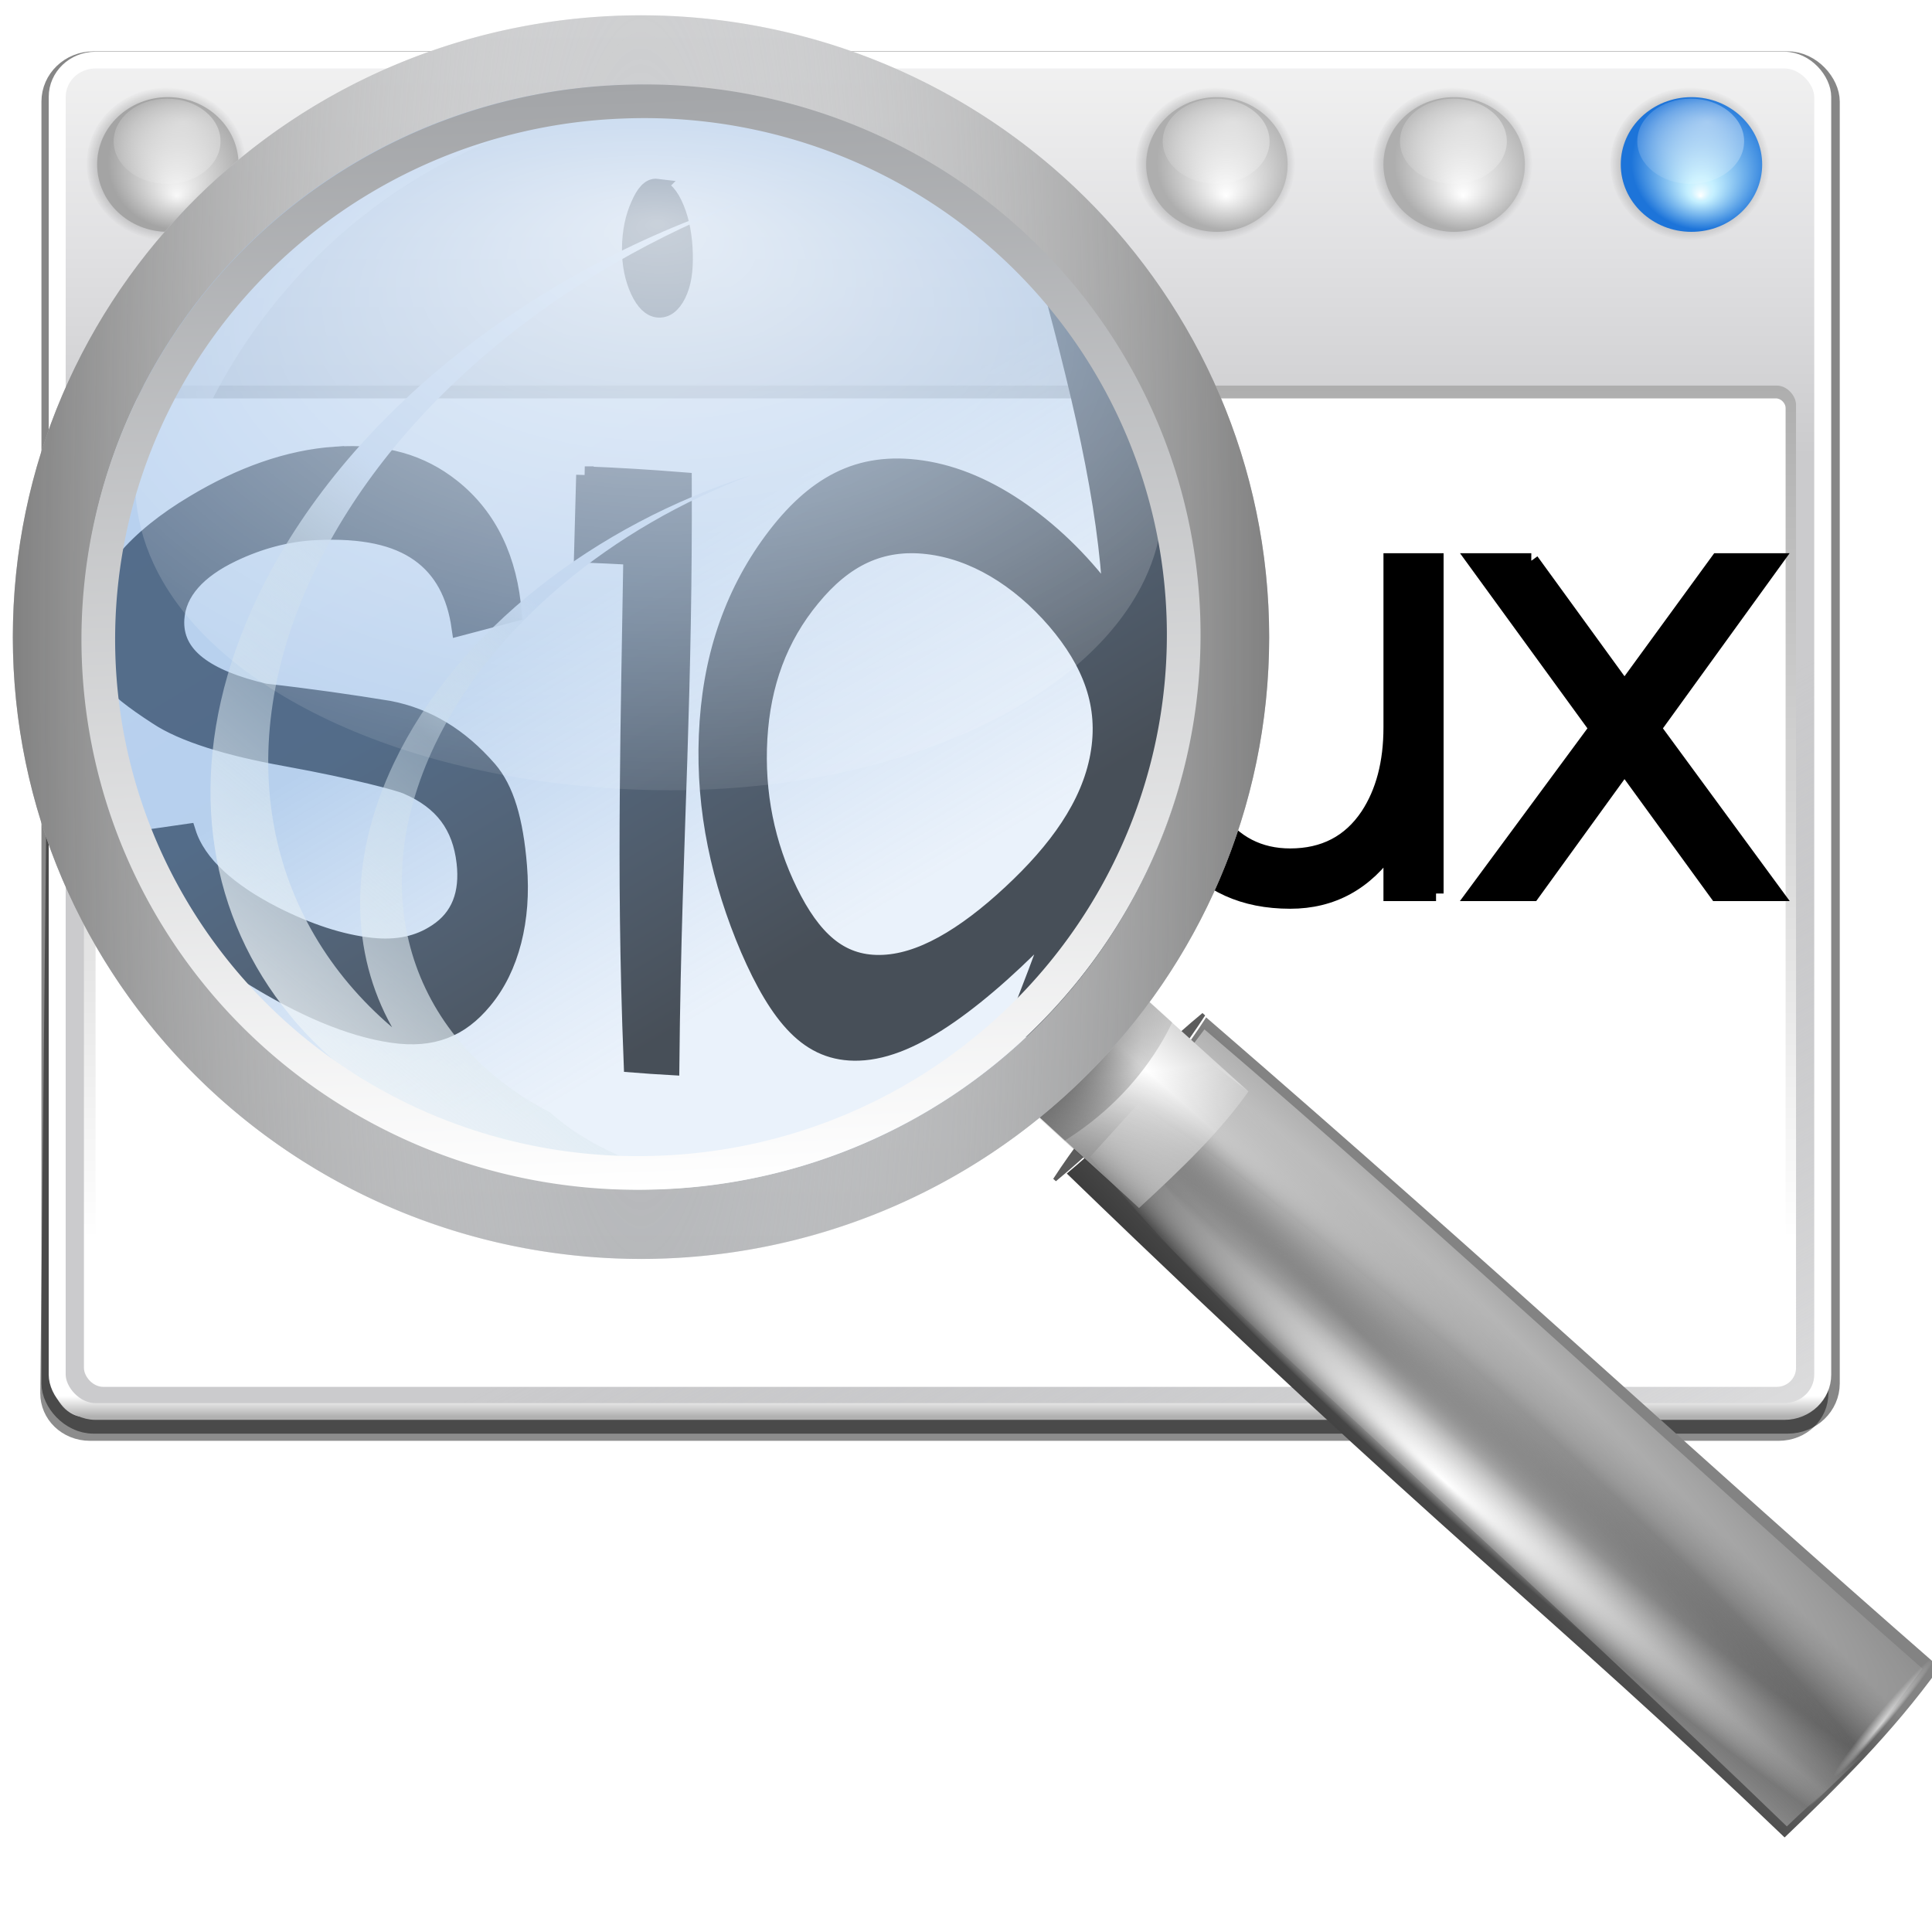<?xml version="1.0" encoding="UTF-8" standalone="no"?>
<!-- Created with Inkscape (http://www.inkscape.org/) -->

<svg
   xmlns:a="http://ns.adobe.com/AdobeSVGViewerExtensions/3.0/"
   xmlns:dc="http://purl.org/dc/elements/1.1/"
   xmlns:cc="http://creativecommons.org/ns#"
   xmlns:rdf="http://www.w3.org/1999/02/22-rdf-syntax-ns#"
   xmlns:svg="http://www.w3.org/2000/svg"
   xmlns="http://www.w3.org/2000/svg"
   xmlns:xlink="http://www.w3.org/1999/xlink"
   xmlns:sodipodi="http://sodipodi.sourceforge.net/DTD/sodipodi-0.dtd"
   xmlns:inkscape="http://www.inkscape.org/namespaces/inkscape"
   version="1.0"
   width="128"
   height="128"
   id="svg1307"
   sodipodi:version="0.32"
   inkscape:version="0.46+devel"
   sodipodi:docname="manual-search.svg"
   inkscape:output_extension="org.inkscape.output.svg.inkscape">
  <sodipodi:namedview
     pagecolor="#ffffff"
     bordercolor="#666666"
     borderopacity="1"
     objecttolerance="10"
     gridtolerance="10"
     guidetolerance="10"
     inkscape:pageopacity="0"
     inkscape:pageshadow="2"
     inkscape:window-width="1280"
     inkscape:window-height="741"
     id="namedview30687"
     showgrid="true"
     inkscape:zoom="3.84375"
     inkscape:cx="14.535713"
     inkscape:cy="79.761933"
     inkscape:window-x="0"
     inkscape:window-y="0"
     inkscape:current-layer="svg1307"
     inkscape:snap-global="false">
    <inkscape:grid
       type="xygrid"
       id="grid3600"
       empspacing="4"
       visible="true"
       enabled="true"
       snapvisiblegridlinesonly="true" />
  </sodipodi:namedview>
  <defs
     id="defs1309">
    <inkscape:path-effect
       effect="envelope"
       id="path-effect124408"
       is_visible="true"
       deactivate_knotholder="false"
       yy="true"
       xx="true"
       bendpath1="m 17.487,9.527 49.682,2.994"
       bendpath2="M 80.045,22.01 79.246,66.476"
       bendpath3="M 19.889,70.04 65.272,71.275"
       bendpath4="M 6.045,20.682 5.247,65.147"
       bendpath1-nodetypes="cc"
       bendpath3-nodetypes="cc" />
    <linearGradient
       id="linearGradient4840">
      <stop
         style="stop-color:#ffffff;stop-opacity:0"
         offset="0"
         id="stop4842" />
      <stop
         style="stop-color:#818181;stop-opacity:1"
         offset="1"
         id="stop4844" />
    </linearGradient>
    <linearGradient
       id="linearGradient3945">
      <stop
         style="stop-color:#c9cacc;stop-opacity:1"
         offset="0"
         id="stop3949" />
      <stop
         style="stop-color:#acaeb1;stop-opacity:1"
         offset="1"
         id="stop3951" />
    </linearGradient>
    <linearGradient
       id="linearGradient3350">
      <stop
         style="stop-color:#a3a5a8;stop-opacity:1"
         offset="0"
         id="stop3352" />
      <stop
         style="stop-color:#ffffff;stop-opacity:1"
         offset="1"
         id="stop3354" />
    </linearGradient>
    <linearGradient
       id="linearGradient4171">
      <stop
         style="stop-color:#000000;stop-opacity:1"
         offset="0"
         id="stop4173" />
      <stop
         style="stop-color:#000000;stop-opacity:0"
         offset="1"
         id="stop4175" />
    </linearGradient>
    <linearGradient
       id="linearGradient5176">
      <stop
         style="stop-color:#ffffff;stop-opacity:1"
         offset="0"
         id="stop5178" />
      <stop
         style="stop-color:#ffffff;stop-opacity:0"
         offset="1"
         id="stop5180" />
    </linearGradient>
    <linearGradient
       id="linearGradient5111">
      <stop
         style="stop-color:#ffffff;stop-opacity:1"
         offset="0"
         id="stop5113" />
      <stop
         style="stop-color:#ffffff;stop-opacity:0"
         offset="1"
         id="stop5115" />
    </linearGradient>
    <linearGradient
       id="linearGradient3201">
      <stop
         style="stop-color:#ffffff;stop-opacity:1"
         offset="0"
         id="stop3203" />
      <stop
         style="stop-color:#ffffff;stop-opacity:0"
         offset="1"
         id="stop3205" />
    </linearGradient>
    <linearGradient
       id="linearGradient2288">
      <stop
         style="stop-color:#ffffff;stop-opacity:1"
         offset="0"
         id="stop2290" />
      <stop
         style="stop-color:#ffffff;stop-opacity:0"
         offset="1"
         id="stop2292" />
    </linearGradient>
    <linearGradient
       id="linearGradient3225">
      <stop
         style="stop-color:#ffffff;stop-opacity:1"
         offset="0"
         id="stop3227" />
      <stop
         style="stop-color:#aeaeae;stop-opacity:1"
         offset="1"
         id="stop3229" />
    </linearGradient>
    <linearGradient
       id="linearGradient3415">
      <stop
         style="stop-color:#ffffff;stop-opacity:1"
         offset="0"
         id="stop3417" />
      <stop
         style="stop-color:#ffffff;stop-opacity:0"
         offset="1"
         id="stop3419" />
    </linearGradient>
    <linearGradient
       id="linearGradient2875">
      <stop
         style="stop-color:#000000;stop-opacity:1"
         offset="0"
         id="stop2877" />
      <stop
         style="stop-color:#838383;stop-opacity:1"
         offset="1"
         id="stop2879" />
    </linearGradient>
    <linearGradient
       id="linearGradient2846">
      <stop
         style="stop-color:#8bb4e6;stop-opacity:1"
         offset="0"
         id="stop2848" />
      <stop
         style="stop-color:#89b2e2;stop-opacity:1"
         offset="0.58"
         id="stop3041" />
      <stop
         style="stop-color:#c5daf3;stop-opacity:0.595"
         offset="1"
         id="stop2850" />
    </linearGradient>
    <linearGradient
       id="linearGradient2856">
      <stop
         style="stop-color:#000000;stop-opacity:1"
         offset="0"
         id="stop2858" />
      <stop
         style="stop-color:#000000;stop-opacity:0.238"
         offset="0.664"
         id="stop2864" />
      <stop
         style="stop-color:#000000;stop-opacity:0"
         offset="1"
         id="stop2860" />
    </linearGradient>
    <linearGradient
       id="linearGradient2895">
      <stop
         style="stop-color:#abc7e9;stop-opacity:1"
         offset="0"
         id="stop2897" />
      <stop
         style="stop-color:#c9dce8;stop-opacity:0.424"
         offset="0.271"
         id="stop3338" />
      <stop
         style="stop-color:#ffffff;stop-opacity:1"
         offset="1"
         id="stop2899" />
    </linearGradient>
    <linearGradient
       id="linearGradient2599">
      <stop
         style="stop-color:#000000;stop-opacity:1"
         offset="0"
         id="stop2601" />
      <stop
         style="stop-color:#000000;stop-opacity:0.238"
         offset="0.664"
         id="stop2603" />
      <stop
         style="stop-color:#000000;stop-opacity:0"
         offset="1"
         id="stop2605" />
    </linearGradient>
    <filter
       id="filter4321"
       inkscape:collect="always">
      <feGaussianBlur
         id="feGaussianBlur4323"
         stdDeviation="2.335"
         inkscape:collect="always" />
    </filter>
    <radialGradient
       gradientUnits="userSpaceOnUse"
       fy="65.357"
       fx="59.578"
       r="40.986"
       cy="65.357"
       cx="59.578"
       id="XMLID_10_">
      <stop
         id="stop112"
         style="stop-color:rgb(255,255,255)"
         offset="0" />
      <stop
         id="stop114"
         style="stop-color:rgb(230,249,255)"
         offset="0.063" />
      <stop
         id="stop116"
         style="stop-color:rgb(206,242,255)"
         offset="0.139" />
      <stop
         id="stop118"
         style="stop-color:rgb(197,240,255)"
         offset="0.185" />
      <stop
         id="stop120"
         style="stop-color:rgb(29,116,217)"
         offset="1" />
      <a:midPointStop
         id="midPointStop122"
         style="stop-color:#FFFFFF"
         offset="0" />
      <a:midPointStop
         id="midPointStop124"
         style="stop-color:#FFFFFF"
         offset="0.4" />
      <a:midPointStop
         id="midPointStop126"
         style="stop-color:#C5F0FF"
         offset="0.185" />
      <a:midPointStop
         id="midPointStop128"
         style="stop-color:#C5F0FF"
         offset="0.5" />
      <a:midPointStop
         id="midPointStop130"
         style="stop-color:#1D74D9"
         offset="1" />
    </radialGradient>
    <filter
       id="filter4231"
       inkscape:collect="always">
      <feGaussianBlur
         id="feGaussianBlur4233"
         stdDeviation="1.097"
         inkscape:collect="always" />
    </filter>
    <linearGradient
       id="linearGradient3225-0">
      <stop
         offset="0"
         style="stop-color:#ffffff;stop-opacity:1"
         id="stop3227-0" />
      <stop
         offset="1"
         style="stop-color:#aeaeae;stop-opacity:1"
         id="stop3229-4" />
    </linearGradient>
    <linearGradient
       id="linearGradient3477">
      <stop
         offset="0"
         style="stop-color:#ffffff;stop-opacity:1"
         id="stop3479" />
      <stop
         offset="1"
         style="stop-color:#aeaeae;stop-opacity:1"
         id="stop3481" />
    </linearGradient>
    <linearGradient
       id="linearGradient3179">
      <stop
         offset="0"
         style="stop-color:#f8f8f8;stop-opacity:1"
         id="stop3181" />
      <stop
         offset="1"
         style="stop-color:#a4a4a4;stop-opacity:1"
         id="stop3183" />
    </linearGradient>
    <linearGradient
       id="linearGradient7226">
      <stop
         offset="0"
         style="stop-color:#ffffff;stop-opacity:1"
         id="stop7228" />
      <stop
         offset="0.5"
         style="stop-color:#ffffff;stop-opacity:0.609"
         id="stop4347" />
      <stop
         offset="1"
         style="stop-color:#ffffff;stop-opacity:0"
         id="stop7230" />
    </linearGradient>
    <linearGradient
       id="linearGradient7206">
      <stop
         offset="0"
         style="stop-color:#e7e7e7;stop-opacity:1"
         id="stop7208" />
      <stop
         offset="1"
         style="stop-color:#dbdbdb;stop-opacity:1"
         id="stop7210" />
    </linearGradient>
    <linearGradient
       id="linearGradient7244">
      <stop
         offset="0"
         style="stop-color:#000000;stop-opacity:1"
         id="stop7246" />
      <stop
         offset="1"
         style="stop-color:#000000;stop-opacity:0"
         id="stop7248" />
    </linearGradient>
    <linearGradient
       id="linearGradient7416">
      <stop
         offset="0"
         style="stop-color:#dededf;stop-opacity:1"
         id="stop7418" />
      <stop
         offset="1"
         style="stop-color:#bbbcbe;stop-opacity:0"
         id="stop7420" />
    </linearGradient>
    <linearGradient
       id="linearGradient7422">
      <stop
         offset="0"
         style="stop-color:#cbcbcd;stop-opacity:1"
         id="stop7424" />
      <stop
         offset="0.5"
         style="stop-color:#e0e0e2;stop-opacity:1"
         id="stop7426" />
      <stop
         offset="1"
         style="stop-color:#f2f2f2;stop-opacity:1"
         id="stop7428" />
    </linearGradient>
    <linearGradient
       id="linearGradient4186">
      <stop
         id="stop4188"
         style="stop-color:#ffffff;stop-opacity:1"
         offset="0" />
      <stop
         id="stop4190"
         style="stop-color:#ffffff;stop-opacity:1"
         offset="0.814" />
      <stop
         id="stop4192"
         style="stop-color:#b1b1b1;stop-opacity:1"
         offset="0.825" />
      <stop
         id="stop4194"
         style="stop-color:#636363;stop-opacity:1"
         offset="1" />
    </linearGradient>
    <linearGradient
       inkscape:collect="always"
       xlink:href="#linearGradient7422"
       id="linearGradient124250"
       gradientUnits="userSpaceOnUse"
       gradientTransform="matrix(0.123,0,0,0.153,76.216,169.206)"
       x1="399.775"
       y1="731.097"
       x2="399.775"
       y2="549.061" />
    <linearGradient
       inkscape:collect="always"
       xlink:href="#linearGradient7416"
       id="linearGradient124252"
       gradientUnits="userSpaceOnUse"
       gradientTransform="matrix(0.123,0,0,0.153,161.518,240.372)"
       x1="297.945"
       y1="723.462"
       x2="168.355"
       y2="435.029" />
    <linearGradient
       inkscape:collect="always"
       xlink:href="#linearGradient4186"
       id="linearGradient124254"
       gradientUnits="userSpaceOnUse"
       gradientTransform="matrix(0.123,0,0,0.153,170.856,239.269)"
       x1="-556.601"
       y1="-0.21"
       x2="-556.601"
       y2="855.818" />
    <linearGradient
       inkscape:collect="always"
       xlink:href="#linearGradient3477"
       id="linearGradient124256"
       gradientUnits="userSpaceOnUse"
       x1="202.45"
       y1="335.074"
       x2="202.45"
       y2="276.203" />
    <radialGradient
       inkscape:collect="always"
       xlink:href="#linearGradient7244"
       id="radialGradient124258"
       gradientUnits="userSpaceOnUse"
       gradientTransform="matrix(0.77,0,0,0.784,-696.641,419.25)"
       cx="1055.3"
       cy="-478.605"
       fx="1055.3"
       fy="-478.605"
       r="5.06" />
    <radialGradient
       inkscape:collect="always"
       xlink:href="#linearGradient7226"
       id="radialGradient124260"
       gradientUnits="userSpaceOnUse"
       gradientTransform="matrix(1.036,-0.027,0.015,0.62,-969.949,367.975)"
       cx="1055.3"
       cy="-478.605"
       fx="1055.375"
       fy="-480.427"
       r="5.06" />
    <radialGradient
       inkscape:collect="always"
       xlink:href="#linearGradient7206"
       id="radialGradient124262"
       gradientUnits="userSpaceOnUse"
       gradientTransform="matrix(0.678,0,0,0.69,-598.94,374.182)"
       cx="1055.3"
       cy="-478.605"
       fx="1055.185"
       fy="-476.075"
       r="5.06" />
    <radialGradient
       inkscape:collect="always"
       xlink:href="#linearGradient7226"
       id="radialGradient124264"
       gradientUnits="userSpaceOnUse"
       gradientTransform="matrix(0.976,-0.025,0.014,0.584,-906.517,348.792)"
       cx="1055.3"
       cy="-478.605"
       fx="1055.375"
       fy="-480.427"
       r="5.06" />
    <radialGradient
       inkscape:collect="always"
       xlink:href="#linearGradient7244"
       id="radialGradient124266"
       gradientUnits="userSpaceOnUse"
       gradientTransform="matrix(0.77,0,0,0.784,-696.641,419.25)"
       cx="1055.3"
       cy="-478.605"
       fx="1055.3"
       fy="-478.605"
       r="5.06" />
    <radialGradient
       inkscape:collect="always"
       xlink:href="#linearGradient7226"
       id="radialGradient124268"
       gradientUnits="userSpaceOnUse"
       gradientTransform="matrix(1.036,-0.027,0.015,0.62,-969.949,367.975)"
       cx="1055.3"
       cy="-478.605"
       fx="1055.375"
       fy="-480.427"
       r="5.06" />
    <radialGradient
       inkscape:collect="always"
       xlink:href="#linearGradient7206"
       id="radialGradient124270"
       gradientUnits="userSpaceOnUse"
       gradientTransform="matrix(0.678,0,0,0.69,-598.94,374.182)"
       cx="1055.3"
       cy="-478.605"
       fx="1055.185"
       fy="-476.075"
       r="5.06" />
    <radialGradient
       inkscape:collect="always"
       xlink:href="#linearGradient7226"
       id="radialGradient124272"
       gradientUnits="userSpaceOnUse"
       gradientTransform="matrix(0.976,-0.025,0.014,0.584,-906.517,348.792)"
       cx="1055.3"
       cy="-478.605"
       fx="1055.375"
       fy="-480.427"
       r="5.06" />
    <radialGradient
       inkscape:collect="always"
       xlink:href="#linearGradient7244"
       id="radialGradient124274"
       gradientUnits="userSpaceOnUse"
       gradientTransform="matrix(0.77,0,0,0.784,-696.641,419.25)"
       cx="1055.3"
       cy="-478.605"
       fx="1055.3"
       fy="-478.605"
       r="5.06" />
    <radialGradient
       inkscape:collect="always"
       xlink:href="#linearGradient7226"
       id="radialGradient124276"
       gradientUnits="userSpaceOnUse"
       gradientTransform="matrix(1.036,-0.027,0.015,0.62,-969.949,367.975)"
       cx="1055.3"
       cy="-478.605"
       fx="1055.375"
       fy="-480.427"
       r="5.06" />
    <radialGradient
       inkscape:collect="always"
       xlink:href="#linearGradient7206"
       id="radialGradient124278"
       gradientUnits="userSpaceOnUse"
       gradientTransform="matrix(0.678,0,0,0.69,-598.94,374.182)"
       cx="1055.3"
       cy="-478.605"
       fx="1055.185"
       fy="-476.075"
       r="5.06" />
    <radialGradient
       inkscape:collect="always"
       xlink:href="#linearGradient7226"
       id="radialGradient124280"
       gradientUnits="userSpaceOnUse"
       gradientTransform="matrix(0.976,-0.025,0.014,0.584,-906.517,348.792)"
       cx="1055.3"
       cy="-478.605"
       fx="1055.375"
       fy="-480.427"
       r="5.06" />
    <radialGradient
       inkscape:collect="always"
       xlink:href="#linearGradient7244"
       id="radialGradient124282"
       gradientUnits="userSpaceOnUse"
       gradientTransform="matrix(0.77,0,0,0.784,-696.641,419.25)"
       cx="1055.3"
       cy="-478.605"
       fx="1055.3"
       fy="-478.605"
       r="5.06" />
    <radialGradient
       inkscape:collect="always"
       xlink:href="#linearGradient7226"
       id="radialGradient124284"
       gradientUnits="userSpaceOnUse"
       gradientTransform="matrix(1.036,-0.027,0.015,0.62,-969.949,367.975)"
       cx="1055.3"
       cy="-478.605"
       fx="1055.375"
       fy="-480.427"
       r="5.06" />
    <radialGradient
       inkscape:collect="always"
       xlink:href="#linearGradient7206"
       id="radialGradient124286"
       gradientUnits="userSpaceOnUse"
       gradientTransform="matrix(0.678,0,0,0.69,-598.94,374.182)"
       cx="1055.3"
       cy="-478.605"
       fx="1055.185"
       fy="-476.075"
       r="5.06" />
    <radialGradient
       inkscape:collect="always"
       xlink:href="#linearGradient7226"
       id="radialGradient124288"
       gradientUnits="userSpaceOnUse"
       gradientTransform="matrix(0.976,-0.025,0.014,0.584,-906.517,348.792)"
       cx="1055.3"
       cy="-478.605"
       fx="1055.375"
       fy="-480.427"
       r="5.06" />
    <radialGradient
       inkscape:collect="always"
       xlink:href="#linearGradient7244"
       id="radialGradient124290"
       gradientUnits="userSpaceOnUse"
       gradientTransform="matrix(0.77,0,0,0.784,-696.641,419.25)"
       cx="1055.3"
       cy="-478.605"
       fx="1055.3"
       fy="-478.605"
       r="5.06" />
    <radialGradient
       inkscape:collect="always"
       xlink:href="#linearGradient7226"
       id="radialGradient124292"
       gradientUnits="userSpaceOnUse"
       gradientTransform="matrix(1.036,-0.027,0.015,0.62,-969.949,367.975)"
       cx="1055.3"
       cy="-478.605"
       fx="1055.375"
       fy="-480.427"
       r="5.06" />
    <radialGradient
       inkscape:collect="always"
       xlink:href="#XMLID_10_"
       id="radialGradient124294"
       gradientUnits="userSpaceOnUse"
       gradientTransform="matrix(0.678,0,0,0.69,-598.94,374.182)"
       cx="1055.3"
       cy="-478.605"
       fx="1055.185"
       fy="-476.075"
       r="5.06" />
    <radialGradient
       inkscape:collect="always"
       xlink:href="#linearGradient7226"
       id="radialGradient124296"
       gradientUnits="userSpaceOnUse"
       gradientTransform="matrix(0.976,-0.025,0.014,0.584,-906.517,348.792)"
       cx="1055.3"
       cy="-478.605"
       fx="1055.375"
       fy="-480.427"
       r="5.06" />
    <radialGradient
       inkscape:collect="always"
       xlink:href="#linearGradient7244"
       id="radialGradient124298"
       gradientUnits="userSpaceOnUse"
       gradientTransform="matrix(0.77,0,0,0.784,-696.641,419.25)"
       cx="1055.3"
       cy="-478.605"
       fx="1055.3"
       fy="-478.605"
       r="5.06" />
    <radialGradient
       inkscape:collect="always"
       xlink:href="#linearGradient7226"
       id="radialGradient124300"
       gradientUnits="userSpaceOnUse"
       gradientTransform="matrix(1.036,-0.027,0.015,0.62,-969.949,367.975)"
       cx="1055.3"
       cy="-478.605"
       fx="1055.375"
       fy="-480.427"
       r="5.06" />
    <radialGradient
       inkscape:collect="always"
       xlink:href="#linearGradient3225-0"
       id="radialGradient124302"
       gradientUnits="userSpaceOnUse"
       gradientTransform="matrix(0.678,0,0,0.69,-598.94,374.182)"
       cx="1055.3"
       cy="-478.605"
       fx="1055.185"
       fy="-476.075"
       r="5.06" />
    <radialGradient
       inkscape:collect="always"
       xlink:href="#linearGradient7226"
       id="radialGradient124304"
       gradientUnits="userSpaceOnUse"
       gradientTransform="matrix(0.976,-0.025,0.014,0.584,-906.517,348.792)"
       cx="1055.3"
       cy="-478.605"
       fx="1055.375"
       fy="-480.427"
       r="5.06" />
    <radialGradient
       inkscape:collect="always"
       xlink:href="#linearGradient7244"
       id="radialGradient124306"
       gradientUnits="userSpaceOnUse"
       gradientTransform="matrix(0.77,0,0,0.784,-696.641,419.25)"
       cx="1055.3"
       cy="-478.605"
       fx="1055.3"
       fy="-478.605"
       r="5.06" />
    <radialGradient
       inkscape:collect="always"
       xlink:href="#linearGradient7226"
       id="radialGradient124308"
       gradientUnits="userSpaceOnUse"
       gradientTransform="matrix(1.036,-0.027,0.015,0.62,-969.949,367.975)"
       cx="1055.3"
       cy="-478.605"
       fx="1055.375"
       fy="-480.427"
       r="5.06" />
    <radialGradient
       inkscape:collect="always"
       xlink:href="#linearGradient3225-0"
       id="radialGradient124310"
       gradientUnits="userSpaceOnUse"
       gradientTransform="matrix(0.678,0,0,0.69,-598.94,374.182)"
       cx="1055.3"
       cy="-478.605"
       fx="1055.185"
       fy="-476.075"
       r="5.06" />
    <radialGradient
       inkscape:collect="always"
       xlink:href="#linearGradient7226"
       id="radialGradient124312"
       gradientUnits="userSpaceOnUse"
       gradientTransform="matrix(0.976,-0.025,0.014,0.584,-906.517,348.792)"
       cx="1055.3"
       cy="-478.605"
       fx="1055.375"
       fy="-480.427"
       r="5.06" />
    <radialGradient
       inkscape:collect="always"
       xlink:href="#linearGradient7244"
       id="radialGradient124314"
       gradientUnits="userSpaceOnUse"
       gradientTransform="matrix(0.77,0,0,0.784,-696.641,419.25)"
       cx="1055.3"
       cy="-478.605"
       fx="1055.3"
       fy="-478.605"
       r="5.06" />
    <radialGradient
       inkscape:collect="always"
       xlink:href="#linearGradient7226"
       id="radialGradient124316"
       gradientUnits="userSpaceOnUse"
       gradientTransform="matrix(1.036,-0.027,0.015,0.62,-969.949,367.975)"
       cx="1055.3"
       cy="-478.605"
       fx="1055.375"
       fy="-480.427"
       r="5.06" />
    <radialGradient
       inkscape:collect="always"
       xlink:href="#linearGradient3179"
       id="radialGradient124318"
       gradientUnits="userSpaceOnUse"
       gradientTransform="matrix(0.678,0,0,0.69,-598.94,374.182)"
       cx="1055.3"
       cy="-478.605"
       fx="1055.185"
       fy="-476.075"
       r="5.06" />
    <radialGradient
       inkscape:collect="always"
       xlink:href="#linearGradient7226"
       id="radialGradient124320"
       gradientUnits="userSpaceOnUse"
       gradientTransform="matrix(0.976,-0.025,0.014,0.584,-906.517,348.792)"
       cx="1055.3"
       cy="-478.605"
       fx="1055.375"
       fy="-480.427"
       r="5.06" />
    <radialGradient
       inkscape:collect="always"
       xlink:href="#linearGradient3415"
       id="radialGradient124344"
       gradientUnits="userSpaceOnUse"
       gradientTransform="matrix(0.868,-0.958,9.02,8.136,-513.934,-493.926)"
       cx="-22.188"
       cy="69.922"
       fx="-24.226"
       fy="69.914"
       r="3.312" />
    <radialGradient
       inkscape:collect="always"
       xlink:href="#linearGradient3201"
       id="radialGradient124353"
       gradientUnits="userSpaceOnUse"
       gradientTransform="matrix(0.635,-0.756,0.064,0.053,87.347,151.682)"
       cx="53.823"
       cy="51.796"
       fx="53.363"
       fy="53.704"
       r="5.284" />
    <radialGradient
       inkscape:collect="always"
       xlink:href="#linearGradient2288"
       id="radialGradient124360"
       gradientUnits="userSpaceOnUse"
       gradientTransform="matrix(0.592,-0.664,7.187,6.498,-398.176,-302.417)"
       cx="32.49"
       cy="69.225"
       fx="29.739"
       fy="69.225"
       r="8.333" />
    <radialGradient
       inkscape:collect="always"
       xlink:href="#linearGradient2288"
       id="radialGradient124363"
       gradientUnits="userSpaceOnUse"
       gradientTransform="matrix(0.592,-0.664,7.187,6.498,-398.176,-302.417)"
       cx="49.157"
       cy="62.381"
       fx="45.9"
       fy="62.298"
       r="8.333" />
    <radialGradient
       inkscape:collect="always"
       xlink:href="#linearGradient2856"
       id="radialGradient124366"
       gradientUnits="userSpaceOnUse"
       gradientTransform="matrix(0.412,-0.534,5.359,4.934,-303.004,-272.836)"
       cx="3.953"
       cy="74.833"
       fx="0.906"
       fy="73.296"
       r="6.932" />
    <linearGradient
       inkscape:collect="always"
       xlink:href="#linearGradient2875"
       id="linearGradient124369"
       gradientUnits="userSpaceOnUse"
       gradientTransform="matrix(0.945,0.035,-0.035,0.943,11.337,8.262)"
       x1="55.835"
       y1="79.658"
       x2="74.892"
       y2="59.958" />
    <linearGradient
       inkscape:collect="always"
       xlink:href="#linearGradient3350"
       id="linearGradient124470"
       gradientUnits="userSpaceOnUse"
       gradientTransform="matrix(0.044,1.265,1.316,-0.051,-9.927,-9.656)"
       x1="13.645"
       y1="38.368"
       x2="71.473"
       y2="38.368" />
    <radialGradient
       inkscape:collect="always"
       xlink:href="#linearGradient4840"
       id="radialGradient124473"
       gradientUnits="userSpaceOnUse"
       gradientTransform="matrix(-6.221,-1.2555871e-6,-6.9176854e-6,33.544,220.063,225.94)"
       cx="28.549"
       cy="-5.477"
       fx="28.549"
       fy="-5.477"
       r="6.692" />
    <linearGradient
       inkscape:collect="always"
       xlink:href="#linearGradient3945"
       id="linearGradient124476"
       gradientUnits="userSpaceOnUse"
       gradientTransform="matrix(-6.161,0,0,8.908,218.358,91.003)"
       x1="28.549"
       y1="-10.101"
       x2="28.549"
       y2="-0.854" />
    <radialGradient
       inkscape:collect="always"
       xlink:href="#linearGradient5176"
       id="radialGradient124479"
       gradientUnits="userSpaceOnUse"
       gradientTransform="matrix(1.741,0.05,-0.028,0.948,-26.541,0.645)"
       cx="40.479"
       cy="27.81"
       fx="40.479"
       fy="12.719"
       r="30.543" />
    <linearGradient
       inkscape:collect="always"
       xlink:href="#linearGradient2895"
       id="linearGradient124482"
       gradientUnits="userSpaceOnUse"
       gradientTransform="matrix(1.166,0.042,-0.043,1.151,2.496,-2.937)"
       x1="34.584"
       y1="39.786"
       x2="11.56"
       y2="69.204" />
    <linearGradient
       inkscape:collect="always"
       xlink:href="#linearGradient2846"
       id="linearGradient124485"
       gradientUnits="userSpaceOnUse"
       gradientTransform="matrix(-1.318,0.045,0.053,1.343,96.534,-11.244)"
       x1="87.123"
       y1="27.107"
       x2="63.976"
       y2="69.894" />
    <radialGradient
       inkscape:collect="always"
       xlink:href="#linearGradient2599"
       id="radialGradient124488"
       gradientUnits="userSpaceOnUse"
       gradientTransform="matrix(1.156,0,0,1.059,3.152,8.186)"
       cx="56.257"
       cy="56.999"
       fx="56.257"
       fy="56.999"
       r="9.726" />
    <linearGradient
       inkscape:collect="always"
       xlink:href="#linearGradient4171"
       id="linearGradient124491"
       gradientUnits="userSpaceOnUse"
       gradientTransform="matrix(1.162,0.042,-0.043,1.151,0.852,-1.779)"
       x1="67.515"
       y1="86.706"
       x2="63.402"
       y2="61.357" />
    <linearGradient
       inkscape:collect="always"
       xlink:href="#linearGradient3225"
       id="linearGradient124494"
       gradientUnits="userSpaceOnUse"
       gradientTransform="matrix(-0.414,0.46,0.459,0.411,78.549,49.886)"
       spreadMethod="reflect"
       x1="28.072"
       y1="20.205"
       x2="40.199"
       y2="20.205" />
    <radialGradient
       inkscape:collect="always"
       xlink:href="#linearGradient3201"
       id="radialGradient124497"
       gradientUnits="userSpaceOnUse"
       gradientTransform="matrix(0.691,-0.792,0.067,0.058,31.578,110.839)"
       cx="53.823"
       cy="51.796"
       fx="53.363"
       fy="53.704"
       r="5.284" />
    <radialGradient
       inkscape:collect="always"
       xlink:href="#linearGradient5176"
       id="radialGradient124501"
       gradientUnits="userSpaceOnUse"
       gradientTransform="matrix(1.872,-0.423,0.245,1.058,-42.535,16.956)"
       cx="40.479"
       cy="27.81"
       fx="40.479"
       fy="12.719"
       r="30.543" />
    <linearGradient
       inkscape:collect="always"
       xlink:href="#linearGradient5111"
       id="linearGradient124510"
       gradientUnits="userSpaceOnUse"
       x1="34.842"
       y1="-7.142"
       x2="35.561"
       y2="11.416" />
    <linearGradient
       inkscape:collect="always"
       xlink:href="#linearGradient5111"
       id="linearGradient124512"
       gradientUnits="userSpaceOnUse"
       x1="34.842"
       y1="-7.142"
       x2="35.561"
       y2="11.416" />
    <linearGradient
       inkscape:collect="always"
       xlink:href="#linearGradient5111"
       id="linearGradient124514"
       gradientUnits="userSpaceOnUse"
       x1="34.842"
       y1="-7.142"
       x2="35.561"
       y2="11.416" />
  </defs>
  <g
     id="g5150"
     transform="matrix(-1.192,-0.043,0.057,-1.537,86.171,82.675)">
    <path
       id="path5152"
       style="fill:none;stroke:url(#linearGradient124510);stroke-width:0.414;stroke-linecap:butt;stroke-linejoin:miter;stroke-miterlimit:4;stroke-opacity:1;stroke-dasharray:none"
       d="M 9.623,14.273 C 16.524,6.083 26.348,1.753 37.116,1.753 c 10.768,0 21.293,5.448 27.297,13.228 0,0 0,0 0,0" />
    <path
       id="path5154"
       style="fill:none;stroke:url(#linearGradient124512);stroke-width:0.914;stroke-linecap:butt;stroke-linejoin:miter;stroke-miterlimit:4;stroke-opacity:1;stroke-dasharray:none"
       d="M 9.623,14.573 C 16.524,6.383 26.348,2.053 37.116,2.053 c 10.768,0 21.293,5.448 27.297,13.228 0,0 0,0 0,0" />
    <path
       id="path5156"
       style="fill:none;stroke:url(#linearGradient124514);stroke-width:0.614;stroke-linecap:butt;stroke-linejoin:miter;stroke-miterlimit:4;stroke-opacity:1;stroke-dasharray:none"
       d="M 9.623,14.473 C 16.524,6.283 26.348,1.953 37.116,1.953 c 10.768,0 21.293,5.448 27.297,13.228 0,0 0,0 0,0" />
  </g>
  <g
     id="g124201"
     transform="matrix(1.182,0,0,1.106,139.377,-23.55)">
    <path
       sodipodi:nodetypes="csssccccccsscc"
       id="path3385"
       d="m -112.124,26.755 c 0.139,0.011 -0.438,0.056 -0.25,0.031 -0.297,0 -0.558,0.139 -0.688,0.375 -0.019,0.032 -0.04,0.064 -0.062,0.094 -0.138,0.196 -0.219,0.49 -0.219,0.781 l -0.75,76.719 c 0,0.731 0.546,1.281 1.219,1.281 l 94.656,0 c 0.672,0 1.219,-0.55 1.219,-1.281 l 0,-77.375 c 0,-0.22 -0.057,-0.397 -0.188,-0.625 -0.024,-0.04 -0.045,-0.082 -0.062,-0.125 -0.135,-0.344 -0.389,-0.531 -0.688,-0.531 l -94.188,0.656 z"
       style="opacity:0.668;fill:none;stroke:#000000;stroke-width:3.132;stroke-linecap:round;stroke-linejoin:round;stroke-miterlimit:4;stroke-opacity:1;stroke-dashoffset:4;filter:url(#filter4321)" />
    <g
       transform="matrix(0.825,0,0,0.869,-184.267,-195.63)"
       id="g2492">
      <rect
         width="120.33"
         height="93.436"
         rx="2.607"
         ry="2.536"
         x="84.166"
         y="254.088"
         id="rect5703"
         style="opacity:0.688;fill:none;stroke:#000000;stroke-width:1.849;stroke-linecap:round;stroke-linejoin:round;stroke-miterlimit:4;stroke-opacity:1;stroke-dasharray:none;stroke-dashoffset:4;filter:url(#filter4231)" />
      <rect
         width="120.128"
         height="93.774"
         rx="2.068"
         ry="2.102"
         x="84.111"
         y="253.535"
         id="rect2894"
         style="fill:url(#linearGradient124250);fill-opacity:1;fill-rule:nonzero;stroke:none" />
      <rect
         width="119.951"
         height="93.156"
         rx="2.607"
         ry="2.536"
         x="84.312"
         y="253.766"
         id="rect2896"
         style="fill:url(#linearGradient124252);fill-opacity:1;fill-rule:nonzero;stroke:url(#linearGradient124254);stroke-width:1.153;stroke-linecap:round;stroke-linejoin:round;stroke-miterlimit:4;stroke-opacity:1;stroke-dasharray:none;stroke-dashoffset:4" />
      <rect
         width="116.322"
         height="69.021"
         rx="1.313"
         ry="1.313"
         x="86.127"
         y="276.203"
         id="rect2942"
         style="fill:url(#linearGradient124256);fill-opacity:1;fill-rule:nonzero;stroke:none" />
      <rect
         style="fill:#ffffff;fill-opacity:1;fill-rule:nonzero;stroke:none"
         id="rect4325"
         y="277.087"
         x="86.918"
         ry="0.652"
         rx="0.652"
         height="67.484"
         width="114.823" />
    </g>
    <g
       transform="translate(-139.187,-12.926)"
       id="g5048">
      <path
         style="fill:url(#radialGradient124258);fill-opacity:1;stroke:none"
         id="path2962"
         d="m 119.897,44.028 c 0,2.191 -1.745,3.967 -3.897,3.967 -2.152,0 -3.897,-1.776 -3.897,-3.967 0,-2.191 1.745,-3.967 3.897,-3.967 2.152,0 3.897,1.776 3.897,3.967 z" />
      <path
         style="opacity:0.479;fill:url(#radialGradient124260);fill-opacity:1;stroke:none"
         id="path2966"
         d="m 118.751,43.068 c 0,1.295 -1.232,2.344 -2.751,2.344 -1.519,0 -2.751,-1.05 -2.751,-2.344 0,-1.295 1.232,-2.344 2.751,-2.344 1.519,0 2.751,1.05 2.751,2.344 z" />
      <path
         d="m 119.465,44.055 c 0,1.928 -1.535,3.49 -3.428,3.49 -1.893,0 -3.428,-1.563 -3.428,-3.49 0,-1.928 1.535,-3.49 3.428,-3.49 1.893,0 3.428,1.563 3.428,3.49 z"
         id="path3260"
         style="fill:url(#radialGradient124262);fill-opacity:1;stroke:none" />
      <path
         style="opacity:0.479;fill:url(#radialGradient124264);fill-opacity:1;stroke:none"
         id="path2968"
         d="m 118.59,42.852 c 0,1.219 -1.16,2.208 -2.59,2.208 -1.431,0 -2.59,-0.988 -2.59,-2.208 0,-1.219 1.16,-2.208 2.59,-2.208 1.431,0 2.59,0.988 2.59,2.208 z" />
    </g>
    <g
       transform="translate(-152.487,-12.926)"
       id="g5054">
      <path
         d="m 119.897,44.028 c 0,2.191 -1.745,3.967 -3.897,3.967 -2.152,0 -3.897,-1.776 -3.897,-3.967 0,-2.191 1.745,-3.967 3.897,-3.967 2.152,0 3.897,1.776 3.897,3.967 z"
         id="path5056"
         style="fill:url(#radialGradient124266);fill-opacity:1;stroke:none" />
      <path
         d="m 118.751,43.068 c 0,1.295 -1.232,2.344 -2.751,2.344 -1.519,0 -2.751,-1.05 -2.751,-2.344 0,-1.295 1.232,-2.344 2.751,-2.344 1.519,0 2.751,1.05 2.751,2.344 z"
         id="path5058"
         style="opacity:0.479;fill:url(#radialGradient124268);fill-opacity:1;stroke:none" />
      <path
         style="fill:url(#radialGradient124270);fill-opacity:1;stroke:none"
         id="path5060"
         d="m 119.465,44.055 c 0,1.928 -1.535,3.49 -3.428,3.49 -1.893,0 -3.428,-1.563 -3.428,-3.49 0,-1.928 1.535,-3.49 3.428,-3.49 1.893,0 3.428,1.563 3.428,3.49 z" />
      <path
         d="m 118.59,42.852 c 0,1.219 -1.16,2.208 -2.59,2.208 -1.431,0 -2.59,-0.988 -2.59,-2.208 0,-1.219 1.16,-2.208 2.59,-2.208 1.431,0 2.59,0.988 2.59,2.208 z"
         id="path5062"
         style="opacity:0.479;fill:url(#radialGradient124272);fill-opacity:1;stroke:none" />
    </g>
    <g
       id="g5072"
       transform="translate(-165.787,-12.926)">
      <path
         style="fill:url(#radialGradient124274);fill-opacity:1;stroke:none"
         id="path5074"
         d="m 119.897,44.028 c 0,2.191 -1.745,3.967 -3.897,3.967 -2.152,0 -3.897,-1.776 -3.897,-3.967 0,-2.191 1.745,-3.967 3.897,-3.967 2.152,0 3.897,1.776 3.897,3.967 z" />
      <path
         style="opacity:0.479;fill:url(#radialGradient124276);fill-opacity:1;stroke:none"
         id="path5076"
         d="m 118.751,43.068 c 0,1.295 -1.232,2.344 -2.751,2.344 -1.519,0 -2.751,-1.05 -2.751,-2.344 0,-1.295 1.232,-2.344 2.751,-2.344 1.519,0 2.751,1.05 2.751,2.344 z" />
      <path
         d="m 119.465,44.055 c 0,1.928 -1.535,3.49 -3.428,3.49 -1.893,0 -3.428,-1.563 -3.428,-3.49 0,-1.928 1.535,-3.49 3.428,-3.49 1.893,0 3.428,1.563 3.428,3.49 z"
         id="path5078"
         style="fill:url(#radialGradient124278);fill-opacity:1;stroke:none" />
      <path
         style="opacity:0.479;fill:url(#radialGradient124280);fill-opacity:1;stroke:none"
         id="path5080"
         d="m 118.59,42.852 c 0,1.219 -1.16,2.208 -2.59,2.208 -1.431,0 -2.59,-0.988 -2.59,-2.208 0,-1.219 1.16,-2.208 2.59,-2.208 1.431,0 2.59,0.988 2.59,2.208 z" />
    </g>
    <g
       transform="translate(-224.587,-12.926)"
       id="g5096">
      <path
         d="m 119.897,44.028 c 0,2.191 -1.745,3.967 -3.897,3.967 -2.152,0 -3.897,-1.776 -3.897,-3.967 0,-2.191 1.745,-3.967 3.897,-3.967 2.152,0 3.897,1.776 3.897,3.967 z"
         id="path5098"
         style="fill:url(#radialGradient124282);fill-opacity:1;stroke:none" />
      <path
         d="m 118.751,43.068 c 0,1.295 -1.232,2.344 -2.751,2.344 -1.519,0 -2.751,-1.05 -2.751,-2.344 0,-1.295 1.232,-2.344 2.751,-2.344 1.519,0 2.751,1.05 2.751,2.344 z"
         id="path5100"
         style="opacity:0.479;fill:url(#radialGradient124284);fill-opacity:1;stroke:none" />
      <path
         style="fill:url(#radialGradient124286);fill-opacity:1;stroke:none"
         id="path5102"
         d="m 119.465,44.055 c 0,1.928 -1.535,3.49 -3.428,3.49 -1.893,0 -3.428,-1.563 -3.428,-3.49 0,-1.928 1.535,-3.49 3.428,-3.49 1.893,0 3.428,1.563 3.428,3.49 z" />
      <path
         d="m 118.59,42.852 c 0,1.219 -1.16,2.208 -2.59,2.208 -1.431,0 -2.59,-0.988 -2.59,-2.208 0,-1.219 1.16,-2.208 2.59,-2.208 1.431,0 2.59,0.988 2.59,2.208 z"
         id="path5104"
         style="opacity:0.479;fill:url(#radialGradient124288);fill-opacity:1;stroke:none" />
    </g>
    <g
       transform="matrix(1.156,0,0,1.156,-157.246,-19.781)"
       id="g5381">
      <path
         d="m 119.897,44.028 c 0,2.191 -1.745,3.967 -3.897,3.967 -2.152,0 -3.897,-1.776 -3.897,-3.967 0,-2.191 1.745,-3.967 3.897,-3.967 2.152,0 3.897,1.776 3.897,3.967 z"
         id="path5383"
         style="fill:url(#radialGradient124290);fill-opacity:1;stroke:none" />
      <path
         d="m 118.751,43.068 c 0,1.295 -1.232,2.344 -2.751,2.344 -1.519,0 -2.751,-1.05 -2.751,-2.344 0,-1.295 1.232,-2.344 2.751,-2.344 1.519,0 2.751,1.05 2.751,2.344 z"
         id="path5385"
         style="opacity:0.479;fill:url(#radialGradient124292);fill-opacity:1;stroke:none" />
      <path
         style="fill:url(#radialGradient124294);fill-opacity:1;stroke:none"
         id="path5387"
         d="m 119.465,44.055 c 0,1.928 -1.535,3.49 -3.428,3.49 -1.893,0 -3.428,-1.563 -3.428,-3.49 0,-1.928 1.535,-3.49 3.428,-3.49 1.893,0 3.428,1.563 3.428,3.49 z" />
      <path
         d="m 118.59,42.852 c 0,1.219 -1.16,2.208 -2.59,2.208 -1.431,0 -2.59,-0.988 -2.59,-2.208 0,-1.219 1.16,-2.208 2.59,-2.208 1.431,0 2.59,0.988 2.59,2.208 z"
         id="path5389"
         style="opacity:0.479;fill:url(#radialGradient124296);fill-opacity:1;stroke:none" />
    </g>
    <g
       id="g5391"
       transform="matrix(1.156,0,0,1.156,-170.546,-19.781)">
      <path
         style="fill:url(#radialGradient124298);fill-opacity:1;stroke:none"
         id="path5393"
         d="m 119.897,44.028 c 0,2.191 -1.745,3.967 -3.897,3.967 -2.152,0 -3.897,-1.776 -3.897,-3.967 0,-2.191 1.745,-3.967 3.897,-3.967 2.152,0 3.897,1.776 3.897,3.967 z" />
      <path
         style="opacity:0.479;fill:url(#radialGradient124300);fill-opacity:1;stroke:none"
         id="path5395"
         d="m 118.751,43.068 c 0,1.295 -1.232,2.344 -2.751,2.344 -1.519,0 -2.751,-1.05 -2.751,-2.344 0,-1.295 1.232,-2.344 2.751,-2.344 1.519,0 2.751,1.05 2.751,2.344 z" />
      <path
         d="m 119.465,44.055 c 0,1.928 -1.535,3.49 -3.428,3.49 -1.893,0 -3.428,-1.563 -3.428,-3.49 0,-1.928 1.535,-3.49 3.428,-3.49 1.893,0 3.428,1.563 3.428,3.49 z"
         id="path5397"
         style="fill:url(#radialGradient124302);fill-opacity:1;stroke:none" />
      <path
         style="opacity:0.479;fill:url(#radialGradient124304);fill-opacity:1;stroke:none"
         id="path5399"
         d="m 118.59,42.852 c 0,1.219 -1.16,2.208 -2.59,2.208 -1.431,0 -2.59,-0.988 -2.59,-2.208 0,-1.219 1.16,-2.208 2.59,-2.208 1.431,0 2.59,0.988 2.59,2.208 z" />
    </g>
    <g
       transform="matrix(1.156,0,0,1.156,-183.846,-19.781)"
       id="g5401">
      <path
         d="m 119.897,44.028 c 0,2.191 -1.745,3.967 -3.897,3.967 -2.152,0 -3.897,-1.776 -3.897,-3.967 0,-2.191 1.745,-3.967 3.897,-3.967 2.152,0 3.897,1.776 3.897,3.967 z"
         id="path5403"
         style="fill:url(#radialGradient124306);fill-opacity:1;stroke:none" />
      <path
         d="m 118.751,43.068 c 0,1.295 -1.232,2.344 -2.751,2.344 -1.519,0 -2.751,-1.05 -2.751,-2.344 0,-1.295 1.232,-2.344 2.751,-2.344 1.519,0 2.751,1.05 2.751,2.344 z"
         id="path5405"
         style="opacity:0.479;fill:url(#radialGradient124308);fill-opacity:1;stroke:none" />
      <path
         style="fill:url(#radialGradient124310);fill-opacity:1;stroke:none"
         id="path5407"
         d="m 119.465,44.055 c 0,1.928 -1.535,3.49 -3.428,3.49 -1.893,0 -3.428,-1.563 -3.428,-3.49 0,-1.928 1.535,-3.49 3.428,-3.49 1.893,0 3.428,1.563 3.428,3.49 z" />
      <path
         d="m 118.59,42.852 c 0,1.219 -1.16,2.208 -2.59,2.208 -1.431,0 -2.59,-0.988 -2.59,-2.208 0,-1.219 1.16,-2.208 2.59,-2.208 1.431,0 2.59,0.988 2.59,2.208 z"
         id="path5409"
         style="opacity:0.479;fill:url(#radialGradient124312);fill-opacity:1;stroke:none" />
    </g>
    <g
       id="g5411"
       transform="matrix(1.156,0,0,1.156,-242.646,-19.781)">
      <path
         style="fill:url(#radialGradient124314);fill-opacity:1;stroke:none"
         id="path5413"
         d="m 119.897,44.028 c 0,2.191 -1.745,3.967 -3.897,3.967 -2.152,0 -3.897,-1.776 -3.897,-3.967 0,-2.191 1.745,-3.967 3.897,-3.967 2.152,0 3.897,1.776 3.897,3.967 z" />
      <path
         style="opacity:0.479;fill:url(#radialGradient124316);fill-opacity:1;stroke:none"
         id="path5415"
         d="m 118.751,43.068 c 0,1.295 -1.232,2.344 -2.751,2.344 -1.519,0 -2.751,-1.05 -2.751,-2.344 0,-1.295 1.232,-2.344 2.751,-2.344 1.519,0 2.751,1.05 2.751,2.344 z" />
      <path
         d="m 119.465,44.055 c 0,1.928 -1.535,3.49 -3.428,3.49 -1.893,0 -3.428,-1.563 -3.428,-3.49 0,-1.928 1.535,-3.49 3.428,-3.49 1.893,0 3.428,1.563 3.428,3.49 z"
         id="path5417"
         style="fill:url(#radialGradient124318);fill-opacity:1;stroke:none" />
      <path
         style="opacity:0.479;fill:url(#radialGradient124320);fill-opacity:1;stroke:none"
         id="path5419"
         d="m 118.59,42.852 c 0,1.219 -1.16,2.208 -2.59,2.208 -1.431,0 -2.59,-0.988 -2.59,-2.208 0,-1.219 1.16,-2.208 2.59,-2.208 1.431,0 2.59,0.988 2.59,2.208 z" />
    </g>
  </g>
  <path
     id="path1833"
     style="fill:#ffffff;fill-opacity:0.757;fill-rule:nonzero;stroke:none"
     d="m 34.568,90.405 0,-1.205 0,1.205 z" />
  <path
     id="path2927"
     style="opacity:0.833;fill:url(#radialGradient124501);fill-opacity:1;fill-rule:nonzero;stroke:none"
     d="M 43.799,5.645 C 40.858,5.582 37.828,5.891 34.787,6.578 18.774,10.194 7.959,23.101 7.351,36.662 c -0.158,3.516 0.923,6.526 2.984,9.005 0.134,0.161 0.277,0.327 0.42,0.483 -0.457,-1.602 -0.654,-3.347 -0.572,-5.207 C 10.841,26.026 21.52,11.795 37.261,7.749 49.22,4.675 60.836,8.664 68.409,16.049 62.548,9.991 53.634,5.858 43.799,5.645 z" />
  <path
     id="rect1410"
     style="fill:url(#linearGradient124369);fill-opacity:1;fill-rule:nonzero;stroke:none"
     d="m 70.677,77.749 c 3.722,-3.109 6.766,-6.523 9.234,-10.345 20.224,17.489 31.992,28.579 48.591,43.071 -3.118,4.331 -6.74,7.886 -10.267,11.26 C 102.321,106.475 95.745,102 70.677,77.749 z" />
  <path
     id="path2300"
     style="fill:#5c5c5c;fill-opacity:1;fill-rule:nonzero;stroke:none"
     d="m 79.666,67.117 c -3.982,3.298 -7.247,6.929 -9.887,10.983 l 0.178,0.159 c 3.982,-3.298 7.247,-6.929 9.887,-10.983 l -0.178,-0.159 z" />
  <path
     id="path2854"
     style="fill:url(#radialGradient124366);fill-opacity:1;stroke:none"
     d="m 77.723,70.479 -3.436,3.882 c 3.591,5.903 11.59,14.803 22.853,25.374 9.219,8.653 17.637,15.262 23.789,19.225 2.157,-1.925 3.428,-3.39 4.905,-5.087 C 121.402,107.878 113.769,99.747 104.476,91.024 93.288,80.524 83.717,73.6 77.723,70.479 z" />
  <path
     id="path3199"
     style="fill:url(#radialGradient124497);fill-opacity:1;fill-rule:nonzero;stroke:none"
     d="m 75.908,66.991 a 0.467,5.556 41.108 1 1 -7.306,8.374 0.467,5.556 41.108 1 1 7.306,-8.374 z" />
  <path
     id="path2286"
     style="opacity:0.733;fill:url(#radialGradient124363);fill-opacity:1;fill-rule:nonzero;stroke:none"
     d="m 71.268,77.754 c 3.05,-2.803 5.991,-6.138 8.529,-9.555 15.891,13.548 32.477,29.102 47.576,42.356 -3.239,4.27 -4.373,6.331 -8.989,10.45 C 102.688,105.951 86.35,92.207 71.268,77.754 z" />
  <path
     id="rect3213"
     style="fill:url(#linearGradient124494);fill-opacity:1;fill-rule:nonzero;stroke:none"
     d="m 74.94,65.3 c -2.491,2.999 -4.784,5.568 -7.032,7.851 l 7.555,6.876 c 2.797,-2.574 5.353,-5.031 7.247,-7.715 l -7.77,-7.012 z" />
  <path
     id="path2296"
     style="opacity:0.744;fill:url(#radialGradient124360);fill-opacity:1;fill-rule:nonzero;stroke:none"
     d="m 73.063,78.435 7.437,-3.784 c 15.891,13.548 29.777,24.44 46.093,37.111 -2.41,4.923 -4.026,5.181 -8.209,9.242 -15.45,-14.919 -30.239,-28.116 -45.321,-42.569 z" />
  <path
     id="path3209"
     style="opacity:0.651;fill:url(#radialGradient124353);fill-opacity:1;fill-rule:nonzero;stroke:none"
     d="m 128.194,109.747 a 0.438,5.218 40.043 1 1 -6.714,7.989 0.438,5.218 40.043 1 1 6.714,-7.989 z" />
  <path
     id="path3296"
     style="fill:url(#linearGradient124491);fill-opacity:1;fill-rule:nonzero;stroke:none"
     d="m 75.221,66.617 c -2.491,2.999 -4.633,4.741 -6.881,7.025 l 7.123,6.385 c 2.797,-2.574 5.353,-5.031 7.247,-7.715 L 75.221,66.617 z" />
  <path
     id="path2906"
     style="fill:url(#radialGradient124344);fill-opacity:1;stroke:none"
     d="m 72.222,76.646 c 4.79,5.878 13.813,15.017 24.613,24.758 8.35,7.532 16.29,14.481 22.371,18.969 l 4.507,-4.339 C 118.627,110.448 110.934,102.591 102.584,95.059 91.785,85.317 81.737,77.308 75.395,73.144 l -3.173,3.502 z" />
  <path
     id="path3358"
     style="opacity:0.8;fill:url(#radialGradient124488);fill-opacity:1;fill-rule:evenodd;stroke:none"
     d="m 75.099,65.413 c -1.121,1.477 -2.347,2.894 -3.686,4.219 -0.477,0.472 -0.979,0.945 -1.482,1.394 -0.025,0.022 -0.047,0.049 -0.072,0.071 -0.657,0.706 -1.306,1.382 -1.951,2.038 l 2.638,2.431 c 2.48,-1.551 4.622,-3.623 6.215,-6.185 0.337,-0.542 0.632,-1.086 0.903,-1.645 l -2.566,-2.324 z" />
  <path
     id="path124517"
     style="font-size:33.664px;font-style:normal;font-variant:normal;font-weight:normal;font-stretch:normal;text-align:start;line-height:125%;writing-mode:lr-tb;text-anchor:start;fill:#000000;fill-opacity:1;stroke:#000000;stroke-width:1;stroke-opacity:1;font-family:Dustismo;-inkscape-font-specification:Dustismo"
     d="m 95.141,59.2 -2.984,0 0,-3.156 c -1.668,2.442 -3.894,3.663 -6.679,3.663 -3.091,0 -5.493,-1.091 -7.207,-3.272 -1.561,-1.981 -2.341,-4.562 -2.341,-7.741 l 0,-11.542 2.984,0 0,11.542 c -3e-6,2.15 0.551,3.978 1.653,5.483 1.224,1.69 2.861,2.534 4.912,2.534 2.234,3e-6 3.948,-0.891 5.141,-2.672 1.025,-1.551 1.538,-3.502 1.538,-5.852 l 0,-11.036 2.984,0 0,22.048" />
  <path
     id="path124519"
     style="font-size:33.664px;font-style:normal;font-variant:normal;font-weight:normal;font-stretch:normal;text-align:start;line-height:125%;writing-mode:lr-tb;text-anchor:start;fill:#000000;fill-opacity:1;stroke:#000000;stroke-width:1;stroke-opacity:1;font-family:Dustismo;-inkscape-font-specification:Dustismo"
     d="m 101.453,37.152 6.174,8.501 6.197,-8.501 3.764,0 -8.033,11.105 8.033,10.943 -3.833,0 -6.128,-8.432 -6.105,8.432 -3.81,0 8.079,-10.943 -8.079,-11.105 3.741,0" />
  <path
     style="font-size:43.5px;font-style:normal;font-variant:normal;font-weight:normal;font-stretch:normal;text-align:start;line-height:125%;writing-mode:lr-tb;text-anchor:start;fill:#000000;fill-opacity:1;stroke:#000000;stroke-width:1.144;stroke-opacity:1;font-family:Dustismo;-inkscape-font-specification:Dustismo"
     d="m 68.875,16.085 c 2.76,9.968 4.459,17.215 4.771,23.776 -1.714,-2.409 -3.774,-4.439 -5.925,-5.955 -2.15,-1.516 -4.393,-2.507 -6.669,-2.836 -2.069,-0.299 -3.853,-0.047 -5.467,0.759 -1.613,0.806 -3.058,2.16 -4.416,3.999 -1.349,1.827 -2.373,3.818 -3.086,5.961 -0.713,2.143 -1.111,4.437 -1.212,6.94 -0.1,2.49 0.109,4.895 0.586,7.249 0.477,2.355 1.217,4.659 2.169,6.889 0.961,2.216 1.968,3.975 3.129,5.145 1.162,1.17 2.48,1.746 4.147,1.687 1.843,-0.065 3.83,-0.942 6.026,-2.473 2.196,-1.531 4.606,-3.705 7.029,-6.278 -0.791,2.252 -1.703,4.642 -2.729,7.228 1.457,-0.088 2.99,-0.186 4.61,-0.294 2.285,-4.93 4.057,-9.114 5.276,-12.98 1.219,-3.865 1.886,-7.411 2.002,-11.06 0.116,-3.649 -0.317,-7.401 -1.255,-11.677 -0.937,-4.276 -2.379,-9.075 -4.235,-14.816 -1.662,-0.437 -3.244,-0.859 -4.754,-1.265 5e-6,0 10e-6,1e-6 1.5e-5,2e-6 z M 43.526,12.416 c -0.446,-0.055 -0.824,0.372 -1.175,1.191 -0.351,0.782 -0.561,1.732 -0.571,2.832 -0.01,1.1 0.185,1.992 0.55,2.802 0.366,0.777 0.781,1.178 1.264,1.225 0.498,0.048 0.946,-0.269 1.289,-0.969 0.343,-0.7 0.475,-1.547 0.446,-2.673 -0.029,-1.126 -0.21,-2.152 -0.566,-3.011 -0.356,-0.859 -0.778,-1.339 -1.238,-1.396 z M 22.218,30.163 c -3.109,0.21 -6.269,1.352 -9.357,3.209 -1.88,1.119 -3.445,2.367 -4.562,3.698 -1.117,1.331 -1.783,2.744 -1.899,4.253 -0.118,1.531 0.182,2.678 0.799,3.506 0.533,0.743 1.607,1.574 3.209,2.613 1.715,1.149 4.733,2.07 8.475,2.743 2.537,0.461 4.365,0.866 5.668,1.183 1.303,0.316 2.076,0.546 2.387,0.672 2.417,1.032 3.602,2.684 3.881,5.092 0.239,2.06 -0.349,3.652 -1.89,4.652 -1.18,0.783 -2.575,1.103 -4.323,0.918 -2.058,-0.218 -4.213,-0.95 -6.451,-2.075 -2.942,-1.506 -5.07,-3.331 -5.745,-5.47 -1.527,0.227 -3.116,0.446 -4.775,0.654 0.748,1.648 1.972,3.216 3.528,4.7 1.555,1.484 3.438,2.883 5.479,4.147 3.382,2.086 6.536,3.456 9.372,3.864 2.653,0.381 4.479,-0.38 6.014,-2.23 0.922,-1.104 1.56,-2.436 1.946,-3.937 0.386,-1.501 0.517,-3.172 0.37,-4.972 -0.248,-3.032 -0.854,-5.098 -1.992,-6.408 -1.897,-2.175 -4.052,-3.486 -6.578,-3.975 -2.564,-0.418 -5.286,-0.81 -8.218,-1.138 -1.916,-0.441 -3.447,-1.048 -4.467,-1.844 -1.02,-0.797 -1.524,-1.782 -1.447,-3.017 0.112,-1.79 1.457,-3.253 3.756,-4.351 1.724,-0.823 3.578,-1.345 5.518,-1.437 3.147,-0.15 5.329,0.352 6.862,1.437 1.532,1.085 2.399,2.744 2.709,4.9 1.194,-0.311 2.36,-0.62 3.506,-0.925 -0.27,-3.496 -1.579,-6.36 -4.058,-8.326 -2.042,-1.62 -4.484,-2.352 -7.717,-2.134 0,10e-7 -10e-7,2e-6 -10e-7,2e-6 z m 16.527,1.307 c -0.053,1.803 -0.1,3.537 -0.142,5.226 1.094,0.043 2.18,0.094 3.267,0.154 -0.085,5.395 -0.193,10.351 -0.235,15.685 -0.042,5.333 -0.017,11.043 0.259,17.949 0.85,0.068 1.694,0.125 2.543,0.173 0.074,-7.987 0.336,-14.374 0.53,-20.422 0.194,-6.047 0.32,-11.755 0.293,-18.373 -2.187,-0.176 -4.337,-0.308 -6.517,-0.392 3e-6,-5e-6 5e-6,-10e-6 8e-6,-1.5e-5 z m 22.705,4.673 c 1.531,0.178 3.026,0.706 4.459,1.549 1.433,0.843 2.805,1.999 4.035,3.429 1.168,1.366 2.041,2.777 2.539,4.254 0.498,1.477 0.619,3.019 0.321,4.678 -0.597,3.319 -2.786,6.317 -5.8,9.119 -1.556,1.452 -3.088,2.62 -4.545,3.421 -1.458,0.801 -2.842,1.234 -4.176,1.247 -1.334,0.013 -2.446,-0.389 -3.421,-1.194 -0.975,-0.805 -1.815,-2.012 -2.577,-3.567 -1.524,-3.11 -2.227,-6.527 -2.016,-10.156 0.212,-3.628 1.338,-6.699 3.497,-9.31 2.159,-2.636 4.58,-3.831 7.685,-3.47 0,0 0,0 0,0 z"
     id="path124398"
     inkscape:path-effect="#path-effect124408"
     inkscape:original-d="m 75.83212,21.934866 -0.326849,18.207398 c -2.534074,-4.203711 -6.128068,-6.337133 -10.793967,-6.420923 -4.241753,-0.07612 -8.016643,1.428286 -11.319058,4.57252 -3.280835,3.123462 -4.94481,6.811476 -5.020954,11.053202 -0.07577,4.220543 1.450383,7.96583 4.574203,11.225446 3.145398,3.238799 6.833494,4.898385 11.054039,4.97415 4.665897,0.08376 8.368521,-1.918682 11.157882,-6.026857 l -0.09916,5.523066 4.212509,0.07562 0.773849,-43.108001 -4.212508,-0.07562 z m -31.336505,0.748451 c -0.657478,-0.01173 -1.227493,0.23918 -1.745252,0.717801 -0.51739,0.457495 -0.814146,1.013292 -0.825945,1.670719 -0.01185,0.657509 0.265191,1.202388 0.765448,1.699289 0.500627,0.475768 1.061729,0.721408 1.719206,0.733171 0.67867,0.01224 1.295031,-0.212281 1.791219,-0.670155 0.496165,-0.457796 0.720138,-0.993682 0.732331,-1.6724 0.01212,-0.678638 -0.19158,-1.269023 -0.670995,-1.744412 -0.479435,-0.475307 -1.087342,-0.721787 -1.766012,-0.734013 z M 18.920259,33.742102 c -3.18132,-0.05708 -6.018992,0.547476 -8.46114,1.861403 -2.9773308,1.580178 -4.4707054,3.874672 -4.523244,6.801448 -0.026652,1.484631 0.1881618,2.640726 0.639908,3.476222 0.3896353,0.749557 1.1754644,1.599127 2.3876816,2.618002 1.2951354,1.126474 3.6696744,1.991394 7.1175644,2.562448 4.674547,0.784042 7.325335,1.298375 7.9794,1.501043 2.530935,0.83042 3.800045,2.18541 3.765804,4.094186 -0.02935,1.633076 -1.087947,2.856295 -3.203196,3.688153 -1.624067,0.649751 -3.398758,0.969049 -5.307522,0.934781 C 17.067374,61.239428 15.03596,60.821813 13.204142,60.046382 10.804236,59.006172 9.53675,57.56123 9.4433831,55.671363 l -4.0404097,0.770239 c 0.3500431,2.955254 2.0177228,5.255282 4.9799816,6.878407 2.458183,1.338276 5.337226,2.015459 8.624591,2.074472 3.075246,0.05521 5.892248,-0.579718 8.462824,-1.955013 3.084489,-1.641871 4.658121,-3.883712 4.708789,-6.704476 0.04261,-2.375366 -0.57315,-4.09978 -1.826608,-5.183071 -2.089297,-1.798382 -4.459073,-2.928781 -7.103289,-3.358144 -2.687813,-0.366467 -5.366813,-0.735724 -8.033766,-1.080632 -3.463767,-0.868354 -5.153743,-2.415257 -5.112238,-4.727023 0.03007,-1.675468 1.003569,-2.925819 2.970005,-3.739165 1.474811,-0.609966 3.163854,-0.926412 5.072652,-0.892174 6.192923,0.1112 9.666818,2.006897 10.385318,5.711276 l 4.04041,-0.770241 C 32.221569,39.740597 30.528292,37.440108 27.544854,35.816573 25.086636,34.478326 22.228801,33.801524 18.920259,33.7421 z m 19.215276,1.56228 -0.07395,4.118897 4.025286,0.07226 -0.472209,26.304774 4.165703,0.07479 0.546147,-30.42367 -8.190986,-0.14704 z m 26.50183,2.535858 c 3.075247,0.05523 5.648759,1.288052 7.705042,3.743512 1.952094,2.34756 2.90484,5.10589 2.848521,8.244763 -0.05637,3.138901 -1.137494,5.860721 -3.236213,8.135532 -2.163916,2.358517 -4.784787,3.519306 -7.88124,3.463717 -3.096487,-0.05558 -5.841213,-1.287087 -8.173938,-3.705108 -2.332739,-2.418007 -3.464939,-5.205166 -3.409349,-8.30165 0.05558,-3.096456 1.33744,-5.793457 3.797881,-8.125452 2.460804,-2.353156 5.231602,-3.511254 8.349296,-3.455314 z" />
  <path
     id="path5115"
     style="opacity:0.608;fill:url(#linearGradient124485);fill-opacity:1;fill-rule:nonzero;stroke:none"
     d="M 5.493,43.484 A 37.018,36.593 10.838 1 0 79.443,40.937 37.018,36.593 10.838 1 0 5.493,43.484 z" />
  <path
     id="path2882"
     style="fill:url(#linearGradient124482);fill-opacity:1;stroke:none"
     d="m 17.052,39.578 c -8.831,18.543 1.805,35.714 23.743,38.329 0.447,0.053 0.903,0.083 1.353,0.123 0.362,0.056 0.71,0.123 1.081,0.167 1.706,0.203 3.44,0.261 5.179,0.213 -0.205,-0.02 -0.408,-0.029 -0.612,-0.054 -0.32,-0.038 -0.618,-0.101 -0.93,-0.149 0.373,-0.003 0.743,0.009 1.116,-0.002 -0.284,-0.028 -0.566,-0.048 -0.849,-0.082 C 46.085,77.999 45.078,77.828 44.093,77.627 40.993,76.79 38.386,75.436 36.394,73.669 27.415,69.024 23.985,59.481 28.81,49.35 32.599,41.394 40.605,34.919 49.776,31.472 39.477,34.737 30.281,41.769 26.101,50.547 23.046,56.96 23.223,63.149 25.977,68.06 17.645,60.955 15.18,49.722 20.806,37.909 26.059,26.88 37.149,17.906 49.863,13.127 35.584,17.654 22.847,27.409 17.052,39.578 z" />
  <path
     id="path5174"
     style="opacity:0.687;fill:url(#radialGradient124479);fill-opacity:1;fill-rule:nonzero;stroke:none"
     d="m 76.7,30.263 c 0.728,3.039 0.286,5.952 -1.1,8.608 C 71.303,47.111 57.933,52.887 42.291,52.318 26.786,51.754 14.011,45.701 10.153,37.302 8.811,34.381 8.547,31.177 9.621,27.821 13.765,14.878 27.614,5.168 44.03,5.766 60.658,6.371 73.725,17.854 76.7,30.263 z" />
  <path
     id="path3328"
     style="fill:none;stroke:url(#linearGradient124476);stroke-width:4.601;stroke-linecap:round;stroke-linejoin:round;stroke-miterlimit:4;stroke-opacity:1;stroke-dasharray:none"
     d="m 3.152,42.211 a 39.316,38.896 0 0 0 78.633,0 39.316,38.896 0 1 0 -78.633,0 z" />
  <path
     id="path3953"
     style="fill:none;stroke:url(#radialGradient124473);stroke-width:4.601;stroke-linecap:round;stroke-linejoin:round;stroke-miterlimit:4;stroke-opacity:1"
     d="m 3.152,42.211 c 0,21.471 17.614,38.896 39.316,38.896 21.703,0 39.316,-17.426 39.316,-38.896 0,-21.471 -17.614,-38.896 -39.316,-38.896 -21.703,0 -39.316,17.426 -39.316,38.896 z" />
  <path
     id="path3340"
     style="fill:none;stroke:url(#linearGradient124470);stroke-width:2.231;stroke-linecap:round;stroke-linejoin:round;stroke-miterlimit:4;stroke-opacity:1;stroke-dasharray:none;stroke-dashoffset:4"
     d="M 43.716,77.682 A 35.484,35.896 79.165 1 0 41.22,6.739 35.484,35.896 79.165 1 0 43.716,77.682 z" />
</svg>
